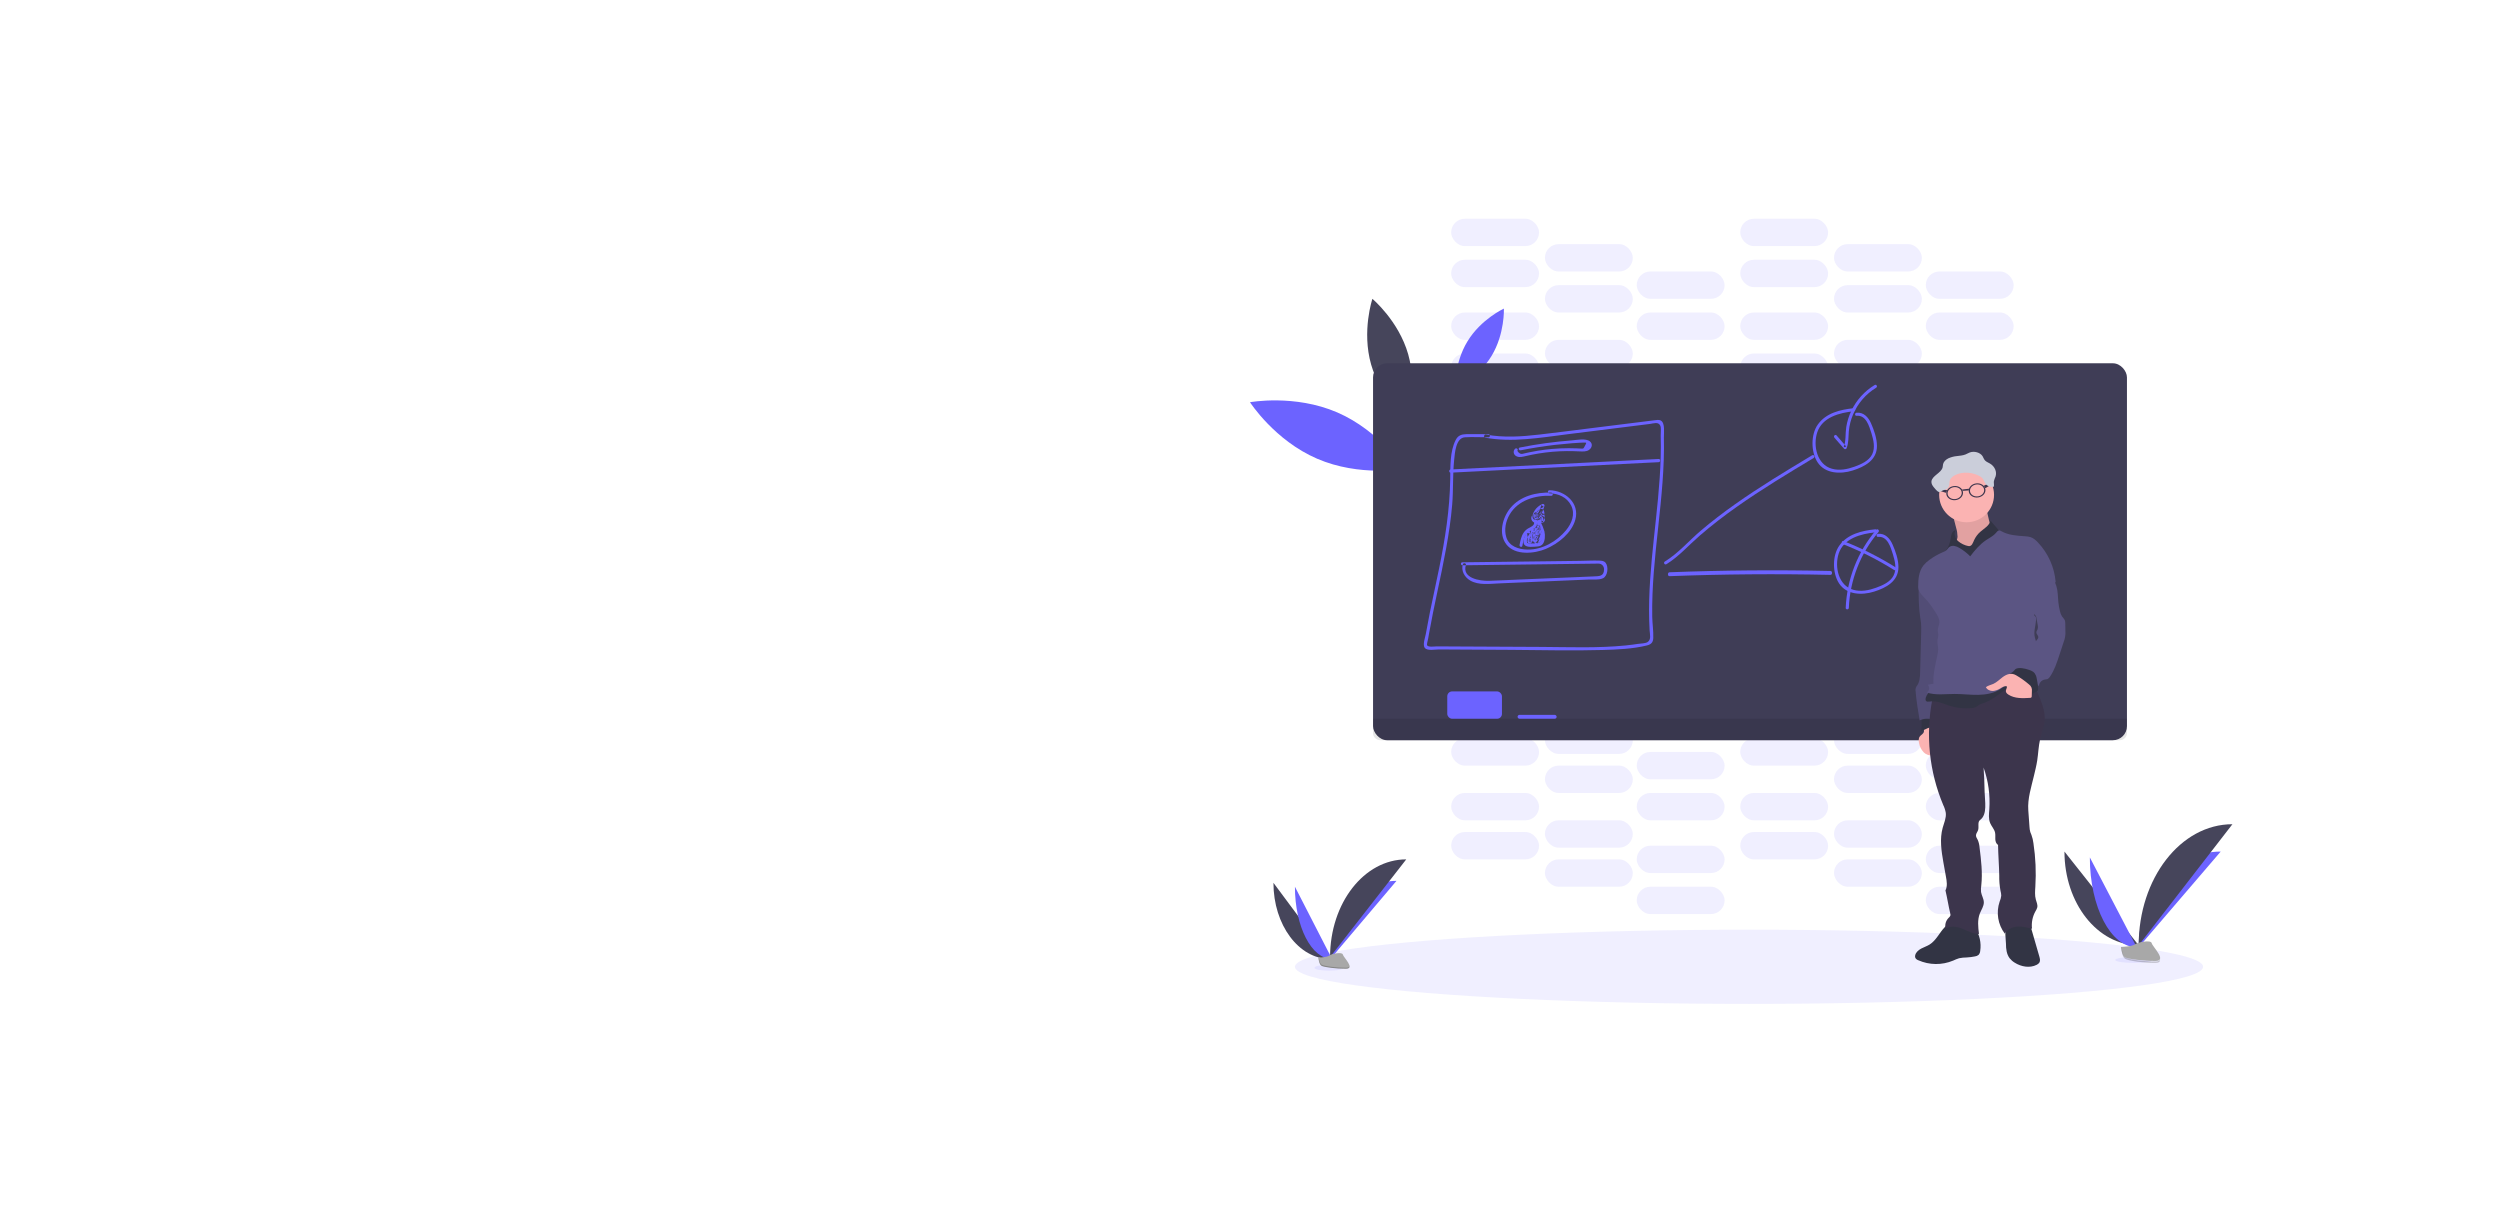<?xml version="1.0" encoding="UTF-8"?>
<svg width="1280px" height="625px" viewBox="0 0 1280 625" version="1.1" xmlns="http://www.w3.org/2000/svg" xmlns:xlink="http://www.w3.org/1999/xlink">
    <!-- Generator: Sketch 52.2 (67145) - http://www.bohemiancoding.com/sketch -->
    <title>overlay</title>
    <desc>Created with Sketch.</desc>
    <g id="Page-1" stroke="none" stroke-width="1" fill="none" fill-rule="evenodd">
        <g id="overlay">
            <rect id="Rectangle" fill="#FFFFFF" x="0" y="0" width="1280" height="625"></rect>
            <g id="undraw_teaching_f1cm" transform="translate(640, 112)">
                <rect id="Rectangle" fill="#6C63FF" opacity="0.1" x="103" y="69" width="45" height="14" rx="7"></rect>
                <rect id="Rectangle" fill="#6C63FF" opacity="0.1" x="151" y="82" width="45" height="14" rx="7"></rect>
                <rect id="Rectangle" fill="#6C63FF" opacity="0.1" x="198" y="96" width="45" height="14" rx="7"></rect>
                <rect id="Rectangle" fill="#6C63FF" opacity="0.1" x="103" y="48" width="45" height="14" rx="7"></rect>
                <rect id="Rectangle" fill="#6C63FF" opacity="0.1" x="151" y="62" width="45" height="14" rx="7"></rect>
                <rect id="Rectangle" fill="#6C63FF" opacity="0.1" x="198" y="76" width="45" height="14" rx="7"></rect>
                <rect id="Rectangle" fill="#6C63FF" opacity="0.1" x="251" y="69" width="45" height="14" rx="7"></rect>
                <rect id="Rectangle" fill="#6C63FF" opacity="0.1" x="299" y="82" width="45" height="14" rx="7"></rect>
                <rect id="Rectangle" fill="#6C63FF" opacity="0.1" x="346" y="96" width="45" height="14" rx="7"></rect>
                <rect id="Rectangle" fill="#6C63FF" opacity="0.1" x="251" y="48" width="45" height="14" rx="7"></rect>
                <rect id="Rectangle" fill="#6C63FF" opacity="0.1" x="299" y="62" width="45" height="14" rx="7"></rect>
                <rect id="Rectangle" fill="#6C63FF" opacity="0.1" x="346" y="76" width="45" height="14" rx="7"></rect>
                <rect id="Rectangle" fill="#6C63FF" opacity="0.1" x="103" y="21" width="45" height="14" rx="7"></rect>
                <rect id="Rectangle" fill="#6C63FF" opacity="0.1" x="151" y="34" width="45" height="14" rx="7"></rect>
                <rect id="Rectangle" fill="#6C63FF" opacity="0.1" x="198" y="48" width="45" height="14" rx="7"></rect>
                <rect id="Rectangle" fill="#6C63FF" opacity="0.1" x="103" y="0" width="45" height="14" rx="7"></rect>
                <rect id="Rectangle" fill="#6C63FF" opacity="0.1" x="151" y="13" width="45" height="14" rx="7"></rect>
                <rect id="Rectangle" fill="#6C63FF" opacity="0.1" x="198" y="27" width="45" height="14" rx="7"></rect>
                <rect id="Rectangle" fill="#6C63FF" opacity="0.1" x="251" y="21" width="45" height="14" rx="7"></rect>
                <rect id="Rectangle" fill="#6C63FF" opacity="0.1" x="299" y="34" width="45" height="14" rx="7"></rect>
                <rect id="Rectangle" fill="#6C63FF" opacity="0.1" x="346" y="48" width="45" height="14" rx="7"></rect>
                <rect id="Rectangle" fill="#6C63FF" opacity="0.1" x="251" y="0" width="45" height="14" rx="7"></rect>
                <rect id="Rectangle" fill="#6C63FF" opacity="0.1" x="299" y="13" width="45" height="14" rx="7"></rect>
                <rect id="Rectangle" fill="#6C63FF" opacity="0.1" x="346" y="27" width="45" height="14" rx="7"></rect>
                <rect id="Rectangle" fill="#6C63FF" opacity="0.1" x="103" y="314" width="45" height="14" rx="7"></rect>
                <rect id="Rectangle" fill="#6C63FF" opacity="0.1" x="151" y="328" width="45" height="14" rx="7"></rect>
                <rect id="Rectangle" fill="#6C63FF" opacity="0.1" x="198" y="342" width="45" height="14" rx="7"></rect>
                <rect id="Rectangle" fill="#6C63FF" opacity="0.1" x="103" y="294" width="45" height="14" rx="7"></rect>
                <rect id="Rectangle" fill="#6C63FF" opacity="0.1" x="151" y="308" width="45" height="14" rx="7"></rect>
                <rect id="Rectangle" fill="#6C63FF" opacity="0.1" x="198" y="321" width="45" height="14" rx="7"></rect>
                <rect id="Rectangle" fill="#6C63FF" opacity="0.1" x="251" y="314" width="45" height="14" rx="7"></rect>
                <rect id="Rectangle" fill="#6C63FF" opacity="0.1" x="299" y="328" width="45" height="14" rx="7"></rect>
                <rect id="Rectangle" fill="#6C63FF" opacity="0.1" x="346" y="342" width="45" height="14" rx="7"></rect>
                <rect id="Rectangle" fill="#6C63FF" opacity="0.1" x="251" y="294" width="45" height="14" rx="7"></rect>
                <rect id="Rectangle" fill="#6C63FF" opacity="0.1" x="299" y="308" width="45" height="14" rx="7"></rect>
                <rect id="Rectangle" fill="#6C63FF" opacity="0.1" x="346" y="321" width="45" height="14" rx="7"></rect>
                <rect id="Rectangle" fill="#6C63FF" opacity="0.1" x="103" y="266" width="45" height="14" rx="7"></rect>
                <rect id="Rectangle" fill="#6C63FF" opacity="0.1" x="151" y="280" width="45" height="14" rx="7"></rect>
                <rect id="Rectangle" fill="#6C63FF" opacity="0.1" x="198" y="294" width="45" height="14" rx="7"></rect>
                <rect id="Rectangle" fill="#6C63FF" opacity="0.1" x="103" y="245" width="45" height="14" rx="7"></rect>
                <rect id="Rectangle" fill="#6C63FF" opacity="0.1" x="151" y="260" width="45" height="14" rx="7"></rect>
                <rect id="Rectangle" fill="#6C63FF" opacity="0.1" x="198" y="273" width="45" height="14" rx="7"></rect>
                <rect id="Rectangle" fill="#6C63FF" opacity="0.1" x="251" y="266" width="45" height="14" rx="7"></rect>
                <rect id="Rectangle" fill="#6C63FF" opacity="0.1" x="299" y="280" width="45" height="14" rx="7"></rect>
                <rect id="Rectangle" fill="#6C63FF" opacity="0.1" x="346" y="294" width="45" height="14" rx="7"></rect>
                <rect id="Rectangle" fill="#6C63FF" opacity="0.1" x="251" y="245" width="45" height="14" rx="7"></rect>
                <rect id="Rectangle" fill="#6C63FF" opacity="0.1" x="299" y="260" width="45" height="14" rx="7"></rect>
                <rect id="Rectangle" fill="#6C63FF" opacity="0.1" x="346" y="273" width="45" height="14" rx="7"></rect>
                <ellipse id="Oval" fill="#6C63FF" opacity="0.1" cx="255.5" cy="383" rx="232.5" ry="19"></ellipse>
                <path d="M44.654,99.148 C66.466,108.569 79,128.064 79,128.064 C79,128.064 56.164,132.27 34.346,122.854 C12.528,113.438 0,93.938 0,93.938 C0,93.938 22.836,89.727 44.654,99.148 Z" id="Path" fill="#6C63FF"></path>
                <path d="M111.351,62.766 C118.247,51.408 129.99,46 129.99,46 C129.99,46 130.529,58.947 123.655,70.272 C116.781,81.597 105.011,87 105.011,87 C105.011,87 104.45,74.058 111.351,62.766 Z" id="Path" fill="#6C63FF"></path>
                <path d="M62.012,74.615 C66.889,91.732 80.331,103 80.331,103 C80.331,103 85.868,86.507 80.992,69.385 C76.115,52.263 62.668,41 62.668,41 C62.668,41 57.13,57.493 62.012,74.615 Z" id="Path" fill="#46455B"></path>
                <rect id="Rectangle" fill="#3F3D56" x="63" y="74" width="386" height="193" rx="7.21"></rect>
                <path d="M63,256 L449,256 L449,263.395 C449,265.386 447.291,267 445.182,267 L66.818,267 C64.709,267 63,265.386 63,263.395 L63,256 Z" id="Path" fill="#000000" opacity="0.1"></path>
                <rect id="Rectangle" fill="#6C63FF" x="101" y="242" width="28" height="14" rx="2.5"></rect>
                <rect id="Rectangle" fill="#6C63FF" x="137" y="254" width="20" height="2" rx="1"></rect>
                <path d="M120.394,112.086 C134.369,114.663 148.626,112.086 162.543,110.339 L204.841,105.047 C206.552,104.83 209.041,103.809 210.047,105.899 C210.614,107.069 210.233,109.604 210.275,110.948 C210.386,114.653 210.376,118.358 210.275,122.062 C210.084,129.144 209.565,136.209 208.903,143.259 C207.616,157.056 205.795,170.779 204.884,184.63 C204.418,191.679 204.185,198.75 204.391,205.8 C204.439,207.483 204.508,209.166 204.608,210.843 C204.72,212.722 205.562,215.511 203.512,216.766 C202.342,217.485 200.038,217.448 198.698,217.66 C196.58,217.993 194.461,218.258 192.301,218.475 C178.06,219.899 163.634,219.306 149.341,219.221 L106.18,218.999 L95.651,218.941 C94.698,218.941 91.261,219.512 90.673,218.38 C90.424,217.898 91.086,215.644 91.203,215.04 C91.365,214.045 91.542,213.052 91.732,212.061 C92.961,205.101 94.412,198.184 95.874,191.272 C99.014,176.453 102.229,161.56 103.521,146.423 C104.162,138.829 103.738,131.165 104.522,123.586 C104.887,120.067 105.322,112.213 110.008,111.901 C113.98,111.636 118.069,111.901 122.051,111.901 C122.49,111.901 122.846,111.545 122.846,111.107 C122.846,110.668 122.49,110.313 122.051,110.313 C118.291,110.313 114.526,110.212 110.766,110.287 C108.266,110.334 106.529,110.927 105.338,113.224 C102.292,119.12 102.605,126.984 102.51,133.42 C102.282,148.826 99.915,163.904 96.832,178.972 C95.281,186.556 93.607,194.114 92.066,201.703 C91.341,205.329 90.647,208.965 90.011,212.611 C89.715,214.347 88.216,218.173 89.535,219.766 C90.853,221.359 94.91,220.502 96.726,220.513 L109.362,220.587 L133.575,220.724 C149.219,220.814 164.916,221.254 180.555,220.793 C188.022,220.571 195.913,220.264 203.184,218.48 C205.35,217.951 206.393,216.956 206.478,214.649 C206.605,211.071 206.022,207.382 205.948,203.789 C205.419,173.039 212.647,142.719 211.906,111.959 C211.858,109.868 212.647,104.597 210.36,103.332 C209.332,102.761 207.998,103.073 206.917,103.2 C204.852,103.438 202.792,103.729 200.726,103.973 L173.903,107.317 C165.329,108.376 156.76,109.519 148.17,110.493 C139.077,111.551 129.894,112.181 120.833,110.493 C119.832,110.308 119.403,111.837 120.41,112.022 L120.394,112.086 Z" id="Path" fill="#6C63FF"></path>
                <path d="M102.769,129.999 L209.227,124.641 C210.255,124.587 210.26,122.947 209.227,123.001 L102.769,128.359 C101.746,128.408 101.741,130.048 102.769,129.999 Z" id="Path" fill="#6C63FF"></path>
                <path d="M135.73,117.751 C135.123,118.342 134.873,119.171 135.062,119.965 C135.252,120.758 135.856,121.415 136.677,121.718 C138.117,122.323 139.809,121.816 141.238,121.487 C143.379,120.995 145.52,120.558 147.72,120.199 C152.509,119.421 157.359,119.006 162.221,118.961 C164.437,118.936 166.637,119.029 168.853,119.118 C170.459,119.177 172.188,119.295 173.548,118.381 C175.1,117.339 175.603,115.304 174.083,114.035 C171.942,112.241 167.328,113.283 164.855,113.47 C155.881,114.155 146.966,115.376 138.165,117.127 C137.159,117.324 137.582,118.749 138.594,118.548 C144.4,117.397 150.25,116.473 156.146,115.775 C159.043,115.448 161.946,115.171 164.855,114.945 C166.225,114.842 167.595,114.748 168.966,114.674 C169.501,114.645 170.068,114.591 170.614,114.606 C172.311,114.64 172.509,114.36 171.492,116.242 C170.588,117.909 170.877,117.717 169.308,117.663 C168.645,117.663 167.981,117.594 167.317,117.565 C165.957,117.512 164.598,117.484 163.238,117.481 C160.344,117.481 157.457,117.609 154.577,117.864 C152.136,118.081 149.701,118.385 147.287,118.779 C145.777,119.024 144.278,119.31 142.785,119.624 C142.127,119.767 141.463,119.914 140.804,120.066 C140.489,120.145 140.167,120.214 139.852,120.288 C138.681,120.661 137.684,120.17 136.859,118.813 C137.577,118.13 136.447,117.083 135.724,117.771 L135.73,117.751 Z" id="Path" fill="#6C63FF"></path>
                <path d="M154.216,140.224 C146.563,139.927 138.295,141.998 133.254,148.169 C129.309,152.994 127.061,161.273 131.239,166.707 C135.73,172.534 145.579,171.506 151.519,169.022 C157.803,166.373 164.679,160.913 166.567,154.08 C168.921,145.547 161.278,139.095 153.317,139 C152.296,139 152.296,140.589 153.317,140.589 C157.855,140.642 162.309,142.591 164.425,146.823 C166.641,151.283 164.732,155.965 161.78,159.535 C157.051,165.219 149.657,169.504 142.125,169.382 C137.602,169.313 132.604,167.761 131.202,162.984 C130.049,159.112 130.927,154.88 132.937,151.447 C137.285,144.032 146.134,141.521 154.248,141.839 C155.269,141.876 155.269,140.287 154.248,140.25 L154.216,140.224 Z" id="Path" fill="#6C63FF"></path>
                <path d="M146.81,151.324 C146.139,151.077 145.388,151.189 144.82,151.62 C144.252,152.051 143.945,152.742 144.008,153.45 C144.168,155.522 146.467,156.107 148.194,155.985 C149.686,155.857 151.429,155.31 150.905,153.455 C150.71,152.791 150.234,152.244 149.6,151.956 C149.122,151.768 148.603,151.704 148.093,151.77 C147.895,151.77 146.082,152.429 146.852,151.638 L145.591,151.473 C145.874,151.751 146.016,152.142 145.976,152.536 C145.98,152.818 146.135,153.077 146.381,153.218 C146.628,153.358 146.931,153.36 147.178,153.221 C147.553,153.066 147.983,153.134 148.29,153.397 C148.597,153.661 148.728,154.074 148.627,154.465 C148.538,154.845 148.737,155.233 149.099,155.385 C149.46,155.538 149.88,155.409 150.092,155.081 C150.627,154.125 151.274,152.222 150.472,151.223 C149.937,150.548 148.905,150.75 148.264,151.143 C147.868,151.422 147.499,151.737 147.162,152.084 C146.516,152.653 146.093,152.918 146.334,151.829 C146.735,149.847 148.638,148.268 150.376,147.476 L149.199,146.578 C148.583,148.882 147.48,151.028 145.965,152.876 L147.334,153.439 C147.254,151.944 148.127,150.56 149.515,149.98 L148.729,149.98 L149.146,150.66 C148.991,151.664 150.536,152.095 150.691,151.08 C150.894,149.767 150.06,148.061 148.515,148.704 C146.671,149.469 145.714,151.568 145.751,153.439 C145.751,154.077 146.66,154.571 147.125,154.008 C148.825,151.954 150.066,149.565 150.766,146.998 C150.842,146.687 150.726,146.361 150.47,146.166 C150.214,145.972 149.867,145.946 149.584,146.1 C147.983,146.82 146.629,147.991 145.692,149.469 C145.04,150.532 144.222,152.19 144.885,153.413 C145.104,153.808 145.474,154.099 145.911,154.222 C146.347,154.344 146.815,154.288 147.211,154.066 C147.705,153.775 148.156,153.417 148.552,153.003 C148.75,152.828 148.969,152.525 149.231,152.472 C149.467,152.312 149.456,152.403 149.194,152.754 C149.191,153.304 149.029,153.843 148.729,154.305 L150.194,154.916 C150.463,153.903 150.108,152.826 149.287,152.168 C148.466,151.51 147.332,151.394 146.393,151.871 L147.601,152.562 C147.626,151.886 147.412,151.222 146.997,150.686 C146.869,150.477 146.652,150.337 146.408,150.305 C146.164,150.272 145.918,150.352 145.74,150.522 C144.928,151.367 144.773,152.828 145.794,153.609 C146.558,154.188 146.933,153.609 147.772,153.476 C150.622,153.11 148.959,154.385 147.954,154.428 C147.504,154.475 147.05,154.443 146.612,154.332 C145.496,153.956 145.427,153.473 146.403,152.881 C147.36,153.269 147.772,151.728 146.831,151.345 L146.81,151.324 Z" id="Path" fill="#6C63FF"></path>
                <path d="M145.411,154.996 C146.023,157.155 143.498,157.867 142.301,158.611 C141.46,159.123 140.727,159.82 140.149,160.657 C138.897,162.48 138.43,164.801 138.017,166.986 C137.828,168.006 139.264,168.437 139.458,167.418 C139.686,165.812 140.108,164.246 140.715,162.761 C141.61,160.829 142.892,160.182 144.562,159.189 C146.231,158.196 147.439,156.658 146.848,154.564 C146.569,153.572 145.128,153.998 145.411,154.996 Z" id="Path" fill="#6C63FF"></path>
                <path d="M148.313,154 C147.542,154.108 146.979,154.793 147.013,155.58 C147.013,156.207 147.424,156.607 147.705,157.108 C148.371,158.132 148.879,159.252 149.212,160.431 C149.461,161.564 149.706,163.592 149.124,164.645 C148.048,166.6 146.104,166.226 144.446,166.226 C142.886,166.226 141.68,166.752 141.732,164.551 C141.764,163.313 142.616,162.059 143.292,161.085 L141.867,160.895 C142.168,162.503 142.326,164.136 142.34,165.773 C142.34,166.505 143.448,166.91 143.791,166.168 C144.626,164.386 145.29,162.527 145.771,160.616 L144.238,160.405 L144.508,164.408 C144.517,164.759 144.752,165.062 145.086,165.155 C145.42,165.247 145.775,165.106 145.958,164.809 C146.14,164.605 146.274,164.362 146.348,164.098 C146.4,163.85 145.922,162.18 145.729,162.775 L147.258,162.986 L147.367,159.183 L145.807,159.394 C146.137,160.466 146.236,161.598 146.098,162.712 C146,163.592 147.46,163.792 147.658,162.923 L148.635,157.814 L147.211,157.998 C147.549,158.705 147.643,159.506 147.476,160.273 C147.362,161.285 148.921,161.274 149.035,160.273 C149.168,159.225 149.002,158.159 148.557,157.203 C148.396,156.933 148.092,156.786 147.784,156.827 C147.476,156.868 147.22,157.09 147.133,157.392 L146.15,162.502 L147.684,162.712 C147.84,161.457 147.721,160.182 147.336,158.978 C147.228,158.603 146.866,158.364 146.484,158.415 C146.103,158.466 145.815,158.793 145.807,159.183 L145.698,162.986 C145.698,163.908 146.961,164.04 147.232,163.197 L147.315,162.939 C147.388,162.665 147.313,162.373 147.117,162.17 C145.501,160.389 145.173,163.223 144.612,164.008 L146.067,164.408 L145.797,160.405 C145.74,159.552 144.492,159.288 144.264,160.194 C143.824,161.976 143.215,163.71 142.444,165.372 L143.9,165.773 C143.883,163.994 143.709,162.221 143.38,160.474 C143.245,159.747 142.304,159.778 141.956,160.284 C140.916,161.801 139.118,165.114 140.506,166.931 C141.717,168.512 145.527,167.901 147.154,167.801 C149.721,167.653 150.652,166.004 150.932,163.55 C151.066,162.374 151.001,161.184 150.74,160.031 C150.6,159.41 149.181,155.47 148.755,155.549 C149.742,155.364 149.321,153.837 148.339,154.021 L148.313,154 Z" id="Path" fill="#6C63FF"></path>
                <path d="M145.325,157.173 L141.306,162.859 L142.577,163.653 L145.522,159.087 L144.177,158.477 L142.709,164.479 C142.628,164.855 142.81,165.24 143.142,165.39 C143.474,165.541 143.859,165.414 144.054,165.089 C144.722,163.903 145.472,162.773 146.297,161.707 L145.07,160.939 C144.741,162.298 144.105,163.549 143.22,164.584 L144.452,165.352 C144.527,164.625 144.708,163.916 144.987,163.248 C145.365,162.338 144.167,161.533 143.716,162.449 C143.3,163.282 142.826,164.081 142.297,164.837 L143.642,165.026 L143.941,163.527 L142.597,163.338 L142.812,164.653 C142.885,164.922 143.084,165.13 143.336,165.202 C143.589,165.273 143.858,165.196 144.044,165 C145.289,163.619 146.287,162.006 146.989,160.239 L145.723,160.239 C146.056,160.897 146.289,161.607 146.415,162.343 C146.591,163.29 147.764,162.938 147.858,162.133 C148.068,160.371 148.177,158.597 148.182,156.82 L146.709,156.82 L146.709,160.129 C146.709,160.986 148.02,161.239 148.157,160.339 C148.254,159.541 148.5,158.772 148.878,158.077 L147.588,158.077 C147.899,158.615 148.068,159.233 148.079,159.866 C148.079,160.302 148.408,160.655 148.815,160.655 C149.221,160.655 149.551,160.302 149.551,159.866 L149.737,158.814 L148.319,158.814 C148.461,159.745 149.001,164.989 147.082,164.374 C146.758,164.29 146.665,164.311 146.803,164.432 L147.239,163.432 L148.265,161.102 L146.891,160.702 C146.979,161.786 147.072,163.332 146.464,164.258 C145.973,165.01 144.461,165.31 143.691,164.868 C143.182,164.48 142.748,163.99 142.41,163.427 L141.404,164.479 C142.219,165.116 143.539,166.678 144.589,166.767 C145.389,166.836 146.061,166.125 146.587,165.557 C148.214,163.754 149.082,161.315 148.986,158.809 C148.986,158.373 148.657,158.02 148.25,158.02 C147.844,158.02 147.514,158.373 147.514,158.809 L147.514,160.608 C147.514,161.043 147.844,161.397 148.25,161.397 C148.657,161.397 148.986,161.043 148.986,160.608 L148.986,156.194 C148.986,155.759 148.657,155.405 148.25,155.405 C147.844,155.405 147.514,155.759 147.514,156.194 C147.511,157.252 147.426,158.308 147.259,159.35 L148.707,159.561 C148.591,158.304 148.537,157.042 148.545,155.779 C148.54,155.388 148.269,155.06 147.908,155.007 C147.547,154.955 147.204,155.193 147.102,155.568 C146.881,156.573 146.611,157.562 146.351,158.546 L147.696,158.356 L147.593,157.935 C147.524,156.931 146.052,156.925 146.12,157.935 C146.136,158.361 146.24,158.778 146.425,159.156 C146.709,159.798 147.598,159.571 147.769,158.966 C148.049,157.978 148.299,156.989 148.52,155.989 L147.072,155.779 C147.065,157.042 147.119,158.304 147.234,159.561 C147.308,160.371 148.525,160.718 148.677,159.771 C148.873,158.583 148.977,157.38 148.986,156.173 L147.514,156.173 L147.514,160.587 L148.986,160.587 L148.986,158.788 L147.514,158.788 C147.601,160.772 146.958,162.713 145.723,164.195 C145.532,164.428 145.325,164.646 145.104,164.847 C144.756,165.205 144.437,165.152 144.157,164.684 C143.46,164.374 142.739,163.574 142.13,163.106 C141.522,162.638 140.687,163.564 141.119,164.184 C142.248,165.794 143.931,167.588 146.027,166.815 C148.231,165.978 148.53,162.78 148.363,160.676 C148.309,159.976 147.333,159.503 146.994,160.281 C146.503,161.391 146.012,162.496 145.522,163.611 C145.35,164 145.031,164.537 145.08,165 C145.242,166.183 146.582,165.989 147.406,165.92 C150.601,165.663 150.096,160.807 149.728,158.367 C149.605,157.557 148.506,157.683 148.309,158.367 C148.153,158.847 148.072,159.352 148.069,159.861 L149.541,159.861 C149.488,158.956 149.252,158.075 148.849,157.278 C148.715,157.039 148.474,156.892 148.213,156.892 C147.953,156.892 147.712,157.039 147.578,157.278 C147.139,158.09 146.843,158.981 146.704,159.908 L148.177,160.118 L148.177,156.81 C148.177,156.374 147.847,156.021 147.441,156.021 C147.034,156.021 146.704,156.374 146.704,156.81 C146.699,158.586 146.591,160.361 146.38,162.123 L147.828,161.912 C147.662,161.052 147.379,160.223 146.989,159.45 C146.855,159.211 146.614,159.065 146.353,159.065 C146.093,159.065 145.852,159.211 145.718,159.45 C145.078,161.098 144.158,162.603 143.004,163.89 L144.236,164.237 L144.02,162.922 C143.907,162.222 142.984,162.201 142.675,162.733 C142.182,163.532 142.02,164.515 142.228,165.447 C142.351,166.194 143.235,166.115 143.573,165.636 C144.102,164.882 144.576,164.085 144.992,163.253 L143.72,162.454 C143.381,163.24 143.15,164.074 143.033,164.931 C142.945,165.626 143.716,166.352 144.265,165.699 C145.32,164.462 146.084,162.972 146.493,161.355 C146.675,160.639 145.752,159.961 145.261,160.587 C144.359,161.746 143.538,162.977 142.808,164.269 L144.152,164.879 L145.649,158.898 C145.731,158.522 145.548,158.137 145.216,157.987 C144.884,157.836 144.5,157.963 144.304,158.288 L141.36,162.859 C140.81,163.706 142.071,164.437 142.631,163.653 L146.636,157.972 C147.205,157.162 145.929,156.394 145.365,157.173 L145.325,157.173 Z" id="Path" fill="#6C63FF"></path>
                <path d="M213.194,176.879 C219.527,172.993 224.561,167.195 230.154,162.345 C236.222,157.087 242.591,152.19 249.151,147.552 C261.889,138.551 275.265,130.498 288.632,122.466 C288.992,122.237 289.107,121.764 288.892,121.394 C288.678,121.025 288.21,120.892 287.835,121.094 C274.469,129.126 261.087,137.163 248.348,146.18 C242.338,150.416 236.47,154.906 230.845,159.671 C224.724,164.86 219.273,171.319 212.377,175.507 C211.506,176.037 212.303,177.414 213.173,176.879 L213.194,176.879 Z" id="Path" fill="#6C63FF"></path>
                <path d="M309.13,97.005 C302.29,97.695 294.924,99.426 290.715,105.373 C287.079,110.489 287.158,119.412 290.573,124.664 C294.451,130.632 302.374,130.846 308.53,128.916 C314.686,126.986 321.057,123.602 321,116.29 C320.968,112.367 319.542,108.282 317.969,104.725 C316.612,101.655 314.207,98.971 310.566,99.311 C309.561,99.405 309.551,100.975 310.566,100.88 C315.444,100.431 317.011,106.189 318.169,109.825 C319.221,113.219 320.195,117.236 318.543,120.61 C316.89,123.984 312.908,125.705 309.503,126.939 C305.82,128.268 301.774,129.078 297.928,127.985 C290.31,125.867 288.205,116.269 290.399,109.459 C292.925,101.613 301.869,99.306 309.156,98.574 C310.156,98.474 310.166,96.905 309.156,97.005 L309.13,97.005 Z" id="Path" fill="#6C63FF"></path>
                <path d="M320.13,159.005 C313.29,159.695 305.924,161.426 301.715,167.373 C298.079,172.489 298.158,181.412 301.573,186.664 C305.451,192.632 313.374,192.846 319.53,190.916 C325.686,188.986 332.057,185.602 332,178.29 C331.968,174.367 330.542,170.282 328.969,166.725 C327.612,163.655 325.207,160.971 321.566,161.311 C320.561,161.405 320.551,162.975 321.566,162.88 C326.444,162.431 328.011,168.189 329.169,171.825 C330.221,175.219 331.195,179.236 329.543,182.61 C327.89,185.984 323.908,187.705 320.503,188.939 C316.82,190.268 312.774,191.078 308.928,189.985 C301.31,187.867 299.205,178.269 301.399,171.459 C303.925,163.613 312.869,161.306 320.156,160.574 C321.156,160.474 321.166,158.905 320.156,159.005 L320.13,159.005 Z" id="Path" fill="#6C63FF"></path>
                <path d="M299.191,112.062 L304.179,117.776 C304.38,117.971 304.668,118.045 304.937,117.973 C305.207,117.9 305.419,117.691 305.496,117.421 C306.549,114.638 306.349,111.755 306.597,108.829 C306.87,105.805 307.626,102.845 308.836,100.062 C311.266,94.418 315.386,89.675 320.624,86.491 C321.493,85.962 320.698,84.587 319.829,85.121 C314.664,88.245 310.521,92.817 307.908,98.274 C306.63,100.93 305.743,103.758 305.275,106.671 C304.748,110.104 305.227,113.702 303.963,116.998 L305.285,116.644 L300.323,110.94 C299.649,110.173 298.538,111.3 299.207,112.062 L299.191,112.062 Z" id="Path" fill="#6C63FF"></path>
                <path d="M214.773,182.999 C242.251,181.952 269.737,181.73 297.229,182.334 C298.257,182.334 298.257,180.337 297.229,180.337 C269.744,179.725 242.258,179.947 214.773,181.003 C213.745,181.043 213.74,183.039 214.773,182.999 Z" id="Path" fill="#6C63FF"></path>
                <path d="M303.497,166.569 C312.667,170.188 321.487,174.644 329.847,179.881 C330.7,180.404 331.485,179.06 330.632,178.527 C322.162,173.225 313.225,168.716 303.934,165.058 C303.003,164.687 302.598,166.203 303.523,166.569 L303.497,166.569 Z" id="Path" fill="#6C63FF"></path>
                <path d="M320.667,159.266 C311.142,170.441 305.625,184.514 305.001,199.224 C304.958,200.259 306.556,200.259 306.599,199.224 C307.204,184.936 312.556,171.266 321.796,160.402 C322.462,159.619 321.338,158.477 320.667,159.266 Z" id="Path" fill="#6C63FF"></path>
                <path d="M108.787,177.43 L167.956,176.693 L174.758,176.607 C175.981,176.607 177.204,176.567 178.427,176.562 C180.147,176.562 181.306,177.924 181.275,179.59 C181.195,183.123 178.866,182.996 175.817,183.123 L168.464,183.441 L138.522,184.697 C133.16,184.924 127.792,185.202 122.429,185.378 C117.591,185.52 108.39,184.016 110.54,177.304 C110.836,176.37 109.306,175.971 109.004,176.9 C107.946,180.2 109.82,183.552 112.837,185.283 C117.12,187.735 122.763,186.903 127.49,186.701 L164.25,185.111 L173.175,184.732 C175.462,184.632 178.644,185.076 180.745,184.061 C183.212,182.875 183.646,178.167 182.09,176.183 C181.29,175.174 180.168,175.083 178.914,175.038 C175.621,174.916 172.27,175.123 168.972,175.164 L150.645,175.396 L108.766,175.901 C107.745,175.901 107.745,177.415 108.766,177.415 L108.787,177.43 Z" id="Path" fill="#6C63FF"></path>
                <g id="b30eccf6-7cfe-48df-9caa-415a128bd568" transform="translate(340, 119)">
                    <path d="M7.954,252.602 C6.617,253.44 5.089,253.912 3.709,254.649 C2.329,255.386 0.987,256.493 0.594,258.02 C0.448,258.494 0.472,259.004 0.663,259.462 C1.007,260.015 1.532,260.431 2.149,260.639 C7.813,263.152 14.263,263.225 19.983,260.84 C20.979,260.362 22.007,259.955 23.06,259.621 C24.358,259.357 25.679,259.222 27.003,259.218 C28.395,259.137 29.779,258.96 31.147,258.688 C31.834,258.612 32.486,258.341 33.025,257.909 C33.517,257.342 33.813,256.632 33.869,255.884 C34.497,251.754 33.55,247.539 31.216,244.073 C30.922,243.587 30.528,243.17 30.059,242.848 C29.488,242.553 28.86,242.385 28.218,242.355 C25.565,242.032 22.784,241.438 20.105,241.374 C18.184,241.332 17.218,242.244 15.86,243.564 C13.053,246.368 11.413,250.445 7.954,252.602 Z" id="Path" fill="#323444"></path>
                    <path d="M47.055,252.21 C47.055,254.808 47.368,257.559 48.944,259.632 C49.664,260.528 50.537,261.291 51.522,261.885 C54.855,264.005 59.269,264.785 62.782,262.987 C63.349,262.733 63.835,262.325 64.183,261.811 C64.713,260.888 64.432,259.738 64.135,258.72 L59.052,241.12 C55.767,241.624 50.939,241.979 48.02,243.643 C45.903,244.847 47.055,249.888 47.055,252.21 Z" id="Path" fill="#323444"></path>
                    <path d="M4.972,143.838 C4.664,144.808 3.55,145.258 2.94,146.075 C2.223,147.034 2.298,148.365 2.558,149.531 C2.879,151.251 3.687,152.842 4.887,154.117 C6.122,155.397 7.902,156.002 9.662,155.739 C11.371,155.415 12.846,153.905 12.904,152.171 C12.874,151.383 12.705,150.606 12.406,149.876 L8.787,139.422 C8.757,139.272 8.664,139.143 8.532,139.067 C8.396,139.036 8.253,139.061 8.134,139.135 C7.28,139.538 5.566,139.962 5.067,140.848 C4.569,141.733 5.333,142.878 4.972,143.838 Z" id="Path" fill="#FBB3B2"></path>
                    <path d="M3.279,143.313 C4.6,143.106 5.757,142.332 6.993,141.823 C8.23,141.314 9.779,141.118 10.819,141.966 C11.116,142.21 11.403,142.544 11.79,142.539 C11.263,139.947 10.467,137.417 9.413,134.99 C9.376,134.874 9.304,134.772 9.206,134.698 C9.062,134.64 8.9,134.64 8.755,134.698 L5.184,135.631 C3.863,135.976 3.709,135.87 3.81,137.169 C3.836,137.747 4.133,143.313 3.279,143.313 Z" id="Path" fill="#323444"></path>
                    <path d="M2.887,67.824 C2.356,68.64 2.356,69.658 2.356,70.617 C2.356,75.309 2.404,80.027 3.099,84.671 C3.263,85.784 3.47,86.897 3.576,88.021 C3.697,89.586 3.721,91.156 3.651,92.723 L3.12,113.133 C3.056,115.63 2.929,118.312 1.385,120.274 C0.917,120.931 0.697,121.733 0.764,122.537 C1.167,127.658 2.016,132.737 2.86,137.8 C5.615,136.558 8.799,136.71 11.424,138.208 C14.101,129.798 15.582,121.054 15.823,112.232 C15.945,107.89 15.759,103.522 16.428,99.233 C17.547,92.013 17.091,84.607 16.269,77.345 C16.009,75.044 15.457,72.674 13.982,70.893 C12.585,69.335 10.726,68.264 8.676,67.84 C6.712,67.325 4.956,67.855 2.887,67.824 Z" id="Path" fill="#5B5583"></path>
                    <path d="M2.887,67.824 C2.356,68.64 2.356,69.658 2.356,70.617 C2.356,75.309 2.404,80.027 3.099,84.671 C3.263,85.784 3.47,86.897 3.576,88.021 C3.697,89.586 3.721,91.156 3.651,92.723 L3.12,113.133 C3.056,115.63 2.929,118.312 1.385,120.274 C0.917,120.931 0.697,121.733 0.764,122.537 C1.167,127.658 2.016,132.737 2.86,137.8 C5.615,136.558 8.799,136.71 11.424,138.208 C14.101,129.798 15.582,121.054 15.823,112.232 C15.945,107.89 15.759,103.522 16.428,99.233 C17.547,92.013 17.091,84.607 16.269,77.345 C16.009,75.044 15.457,72.674 13.982,70.893 C12.585,69.335 10.726,68.264 8.676,67.84 C6.712,67.325 4.956,67.855 2.887,67.824 Z" id="Path" fill="#000000" opacity="0.1"></path>
                    <path d="M9.371,127.012 C5.812,145.231 7.755,164.097 14.953,181.211 C15.575,182.478 16.011,183.828 16.247,185.219 C16.539,187.816 15.34,190.313 14.656,192.826 C13.064,198.541 13.982,204.627 15,210.474 C15.425,212.912 15.862,215.349 16.311,217.784 C16.751,220.159 17.176,222.741 16.072,224.893 C17.022,228.848 17.584,232.765 18.534,236.72 C18.635,237.033 18.666,237.364 18.624,237.69 C18.433,238.208 18.096,238.659 17.653,238.989 C16.213,240.448 15.65,242.558 16.173,244.539 C18.598,242.8 21.978,243.41 24.748,244.539 C27.518,245.668 30.245,247.19 33.238,247.19 C32.802,243.68 32.383,239.996 33.678,236.704 C34.431,234.796 35.758,232.993 35.721,230.952 C35.684,229.123 34.564,227.491 34.293,225.683 C34.193,224.558 34.236,223.425 34.421,222.311 C35.132,215.823 34.325,209.27 33.519,202.792 C33.428,201.515 33.126,200.261 32.627,199.081 C32.251,198.318 31.688,197.587 31.699,196.733 C31.699,195.742 32.5,194.936 32.797,193.992 C33.328,192.253 32.351,189.889 33.821,188.813 C37.695,185.972 36.209,179.186 36.124,174.388 C36.057,170.25 35.88,166.115 35.593,161.984 C38.032,168.835 39.029,176.115 38.522,183.369 C38.353,185.744 38.04,188.24 38.968,190.435 C39.679,192.121 41.091,193.51 41.473,195.296 C41.711,196.399 41.542,197.539 41.595,198.663 C41.648,199.787 42.03,201.011 43.001,201.578 C43.075,206.689 43.531,212.154 43.611,217.265 C43.559,219.877 43.773,222.488 44.248,225.057 C44.486,225.875 44.618,226.719 44.64,227.57 C44.521,228.637 44.238,229.679 43.802,230.661 C41.924,236.215 42.918,242.338 46.455,247.015 C47.707,244.794 50.318,243.617 52.865,243.431 C55.412,243.246 57.927,243.887 60.394,244.534 C60.017,241.437 60.634,238.3 62.156,235.575 C62.564,234.961 62.877,234.289 63.084,233.582 C63.371,232.235 62.702,230.894 62.342,229.563 C61.753,227.443 61.96,225.158 62.098,222.942 C62.561,215.521 62.232,208.071 61.116,200.72 C60.944,199.271 60.604,197.848 60.102,196.479 C59.911,195.991 59.678,195.524 59.519,195.031 C59.268,194.147 59.126,193.236 59.094,192.317 L58.484,183.835 C58.054,177.893 60.007,172.024 61.371,166.225 C61.981,163.627 62.644,161.035 63.053,158.395 C63.61,154.8 63.7,151.127 64.517,147.58 C65.249,144.4 66.571,141.298 66.847,138.038 C67.271,132.986 65.17,128.104 63.132,123.47 C62.283,121.562 59.073,121.753 57.009,121.413 C42.369,119.012 26.95,118.996 13.143,124.409 C11.715,125 10.43,125.887 9.371,127.012 Z" id="Path" fill="#3C354C"></path>
                    <path d="M19.924,32.92 L21.548,39.229 C21.99,40.676 22.234,42.175 22.275,43.687 C22.292,44.239 22.17,44.786 21.92,45.278 C21.652,45.682 21.31,46.031 20.911,46.306 C19.802,47.149 19.033,49.116 17.765,49.699 C18.418,50.833 19.32,50.096 20.498,50.664 C22.572,51.671 24.472,53.118 26.722,53.616 C28.844,54.083 31.073,53.643 33.179,53.086 C36.167,52.275 39.138,51.157 41.542,49.2 C43.945,47.244 45.314,45.516 45.304,42.426 C42.651,42.738 40.289,40.061 39.117,37.654 C38.71,36.74 38.411,35.781 38.225,34.797 L36.803,28.547 C35.254,28.886 33.991,29.994 32.511,30.572 C31.03,31.15 29.279,31.203 27.634,31.277 C24.714,31.41 21.811,31.786 18.953,32.401 C18.561,32.48 18.067,32.73 18.163,33.111" id="Path" fill="#FBB3B2"></path>
                    <path d="M19.924,32.92 L21.548,39.229 C21.99,40.676 22.234,42.175 22.275,43.687 C22.292,44.239 22.17,44.786 21.92,45.278 C21.652,45.682 21.31,46.031 20.911,46.306 C19.802,47.149 19.033,49.116 17.765,49.699 C18.418,50.833 19.32,50.096 20.498,50.664 C22.572,51.671 24.472,53.118 26.722,53.616 C28.844,54.083 31.073,53.643 33.179,53.086 C36.167,52.275 39.138,51.157 41.542,49.2 C43.945,47.244 45.314,45.516 45.304,42.426 C42.651,42.738 40.289,40.061 39.117,37.654 C38.71,36.74 38.411,35.781 38.225,34.797 L36.803,28.547 C35.254,28.886 33.991,29.994 32.511,30.572 C31.03,31.15 29.279,31.203 27.634,31.277 C24.714,31.41 21.811,31.786 18.953,32.401 C18.561,32.48 18.067,32.73 18.163,33.111" id="Path" fill="#000000" opacity="0.1"></path>
                    <ellipse id="Oval" fill="#FBB3B2" cx="26.897" cy="22.36" rx="14.051" ry="14.038"></ellipse>
                    <path d="M30.765,45.5 C31.516,43.879 32.601,42.434 33.949,41.259 C35.928,39.526 38.634,38.121 39.101,35.534 L43.388,40.522 C43.621,40.754 43.802,41.032 43.919,41.339 C44.028,41.921 43.881,42.522 43.516,42.987 C42.454,44.679 40.783,45.887 39.202,47.112 C35.577,49.98 32.108,53.038 28.807,56.272 C28.661,56.441 28.467,56.56 28.25,56.612 C28.045,56.617 27.843,56.56 27.671,56.447 C24.824,54.953 22.303,52.906 20.259,50.425 C20.105,50.24 19.914,50.027 19.664,50.043 C19.514,50.071 19.375,50.143 19.267,50.25 C17.839,51.416 16.279,52.811 14.449,52.63 C16.82,50.929 18.163,48.087 18.662,45.209 C18.76,44.223 18.963,43.251 19.267,42.309 C19.586,41.351 20.362,40.616 21.336,40.347 C20.179,42.113 20.97,44.615 22.524,46.041 C24.035,47.322 25.846,48.199 27.788,48.591 C29.592,48.93 30.123,46.889 30.765,45.5 Z" id="Path" fill="#323444"></path>
                    <path d="M12.485,128.453 C14.486,128.947 16.38,129.784 18.322,130.404 C21.862,131.512 25.587,131.903 29.279,131.555 C30.416,131.53 31.521,131.178 32.463,130.542 C32.712,130.341 32.94,130.102 33.206,129.917 C33.649,129.651 34.131,129.452 34.633,129.328 C39.499,127.807 43.574,124.525 47.527,121.313 C47.654,121.207 47.798,121.074 47.787,120.905 C47.769,120.789 47.713,120.683 47.628,120.602 L45.548,118.217 C40.093,119.145 34.506,118.795 28.971,118.657 C27.835,118.606 26.697,118.637 25.565,118.747 C24.472,118.874 23.395,119.15 22.318,119.383 C18.227,120.274 14.045,120.613 9.901,121.196 C9.611,121.218 9.33,121.305 9.079,121.451 C8.904,121.586 8.755,121.751 8.638,121.938 L7.184,123.979 C6.62,124.666 6.205,125.462 5.964,126.317 C5.624,127.907 6.336,128.438 7.689,128.231 C9.287,127.997 10.915,128.073 12.485,128.453 Z" id="Path" fill="#323444"></path>
                    <path d="M28.749,53.844 C27.125,52.183 25.285,50.747 23.278,49.577 C22.467,49.062 21.567,48.703 20.625,48.517 C19.665,48.327 18.67,48.572 17.908,49.185 C17.436,49.603 17.139,50.187 16.682,50.627 C16.108,51.109 15.45,51.481 14.74,51.724 C12.325,52.755 10.036,54.059 7.917,55.61 C6.762,56.417 5.721,57.376 4.823,58.462 C2.42,61.536 2.059,65.719 2.122,69.621 C2.17,72.335 4.776,74.349 6.569,76.38 C8.251,78.378 9.773,80.505 11.122,82.741 C12.087,84.268 13.096,85.922 12.973,87.74 C12.873,89.23 12.002,90.629 12.14,92.114 C12.188,92.644 12.358,93.132 12.406,93.646 C12.501,94.706 12.082,95.766 11.976,96.827 C11.833,98.327 12.321,99.816 12.347,101.327 C12.328,102.362 12.196,103.391 11.955,104.397 C10.936,109.242 9.657,114.114 9.917,119.06 L6.978,119.59 C7.542,120.143 7.81,120.931 7.698,121.714 C7.585,122.496 7.107,123.178 6.41,123.55 C11,125.082 15.961,124.308 20.827,124.303 C24.854,124.303 28.865,124.833 32.887,124.759 C36.909,124.684 41.059,123.958 44.375,121.684 C45.277,121.069 46.105,120.348 47.055,119.813 C48.327,119.154 49.698,118.706 51.114,118.487 C53.737,117.987 56.403,117.749 59.073,117.777 C60.378,117.777 61.8,117.83 62.84,117.045 C63.987,116.176 64.278,114.601 64.432,113.175 C64.586,111.67 64.682,110.159 64.708,108.648 C64.753,107.472 64.69,106.294 64.522,105.128 C64.363,104.276 64.156,103.434 63.902,102.605 L61.901,95.565 C61.073,92.66 62.225,89.474 62.469,86.463 C62.527,85.752 62.538,84.925 61.991,84.469 C61.795,84.305 61.524,84.194 61.461,83.939 C61.403,83.695 61.449,83.438 61.588,83.229 C62.649,81.108 64.241,79.237 65.695,77.323 C68.137,73.967 70.404,70.486 72.487,66.896 C71.835,59.383 68.668,52.309 63.498,46.815 C62.437,45.665 61.222,44.562 59.736,44.042 C58.765,43.746 57.759,43.584 56.744,43.56 C52.584,43.279 48.254,43.03 44.63,40.941 C44.37,40.761 44.075,40.637 43.765,40.575 C42.964,40.485 42.38,41.275 41.86,41.901 C40.523,43.491 38.554,44.403 36.824,45.574 C33.598,47.764 31.078,50.775 28.749,53.844 Z" id="Path" fill="#5B5583"></path>
                    <path d="M72.848,69.064 C73.676,71.683 73.596,74.482 73.867,77.212 C74.027,78.86 74.316,80.492 74.731,82.094 C74.921,82.975 75.262,83.816 75.74,84.581 C76.217,85.28 76.902,85.848 77.204,86.638 C77.369,87.173 77.443,87.732 77.422,88.292 L77.485,91.949 C77.622,93.888 77.326,95.832 76.62,97.643 L74.333,104.593 C73.097,108.357 71.829,112.179 69.6,115.455 C69.286,116.009 68.811,116.455 68.237,116.733 C67.787,116.851 67.327,116.922 66.862,116.945 C65.194,117.242 63.971,118.681 63.949,120.374 C63.418,119.599 62.756,118.923 61.991,118.376 L57.338,114.665 C55.746,113.372 54.085,112.057 52.154,111.309 C57.461,109.653 61.293,105.028 61.928,99.509 C61.926,98.705 62.108,97.911 62.458,97.187 C62.846,96.561 63.562,96.084 63.615,95.347 C63.679,94.42 62.628,93.72 62.628,92.792 C62.628,92.177 63.084,91.668 63.286,91.091 C63.475,90.377 63.475,89.626 63.286,88.912 L62.644,85.349 C62.606,84.992 62.498,84.647 62.326,84.332 C62.085,84.03 61.819,83.749 61.53,83.494 C60.426,82.259 60.914,80.313 61.53,78.792 C62.943,75.415 64.764,72.223 66.953,69.287 C67.732,68.301 68.453,67.271 69.112,66.201 C69.675,65.226 69.802,63.874 70.396,63.021 C71.16,65.025 72.195,67.002 72.848,69.064 Z" id="Path" fill="#5B5583"></path>
                    <path d="M51.989,111.527 C51.753,111.702 51.548,111.918 51.384,112.163 C50.759,112.947 49.927,113.54 48.981,113.875 C49.511,114.257 49.994,114.633 50.493,115.02 C54.183,117.868 57.563,121.096 60.575,124.653 C60.909,123.46 62.909,123.545 63.398,122.405 C63.513,122.079 63.549,121.73 63.504,121.387 C63.402,119.601 63.147,117.828 62.74,116.086 C62.579,115.189 62.216,114.341 61.678,113.605 C60.936,112.709 59.779,112.28 58.675,111.908 C57.004,111.325 53.687,110.504 51.989,111.527 Z" id="Path" fill="#323444"></path>
                    <path d="M45.357,115.693 C43.765,116.87 42.369,118.344 40.581,119.15 C39.318,119.722 37.88,119.972 36.777,120.825 C37.376,122.145 38.936,122.829 40.385,122.776 C41.835,122.634 43.224,122.125 44.423,121.297 C45.373,120.714 46.487,120.035 47.522,120.443 C47.681,121.249 46.991,122.007 46.991,122.824 C46.991,123.64 47.67,124.234 48.339,124.663 C51.522,126.715 55.619,126.545 59.413,126.307 C59.63,126.315 59.845,126.251 60.023,126.126 C60.189,125.933 60.271,125.681 60.251,125.427 C60.299,124.589 60.32,123.757 60.325,122.919 C60.544,121.54 59.944,120.159 58.787,119.378 C56.728,117.61 54.507,116.039 52.154,114.686 C49.819,113.334 47.453,114.135 45.357,115.693 Z" id="Path" fill="#FBB3B2"></path>
                    <path d="M31.831,16.492 C29.476,16.773 27.762,18.613 28,20.611 C28.239,22.61 30.34,23.988 32.696,23.702 C35.052,23.415 36.766,21.581 36.527,19.588 C36.289,17.595 34.187,16.211 31.831,16.492 Z M32.633,23.15 C30.638,23.389 28.86,22.217 28.653,20.532 C28.446,18.846 29.905,17.287 31.895,17.049 C33.885,16.81 35.668,17.982 35.875,19.667 C36.082,21.353 34.622,22.912 32.633,23.15 Z" id="Shape" fill="#3C354C" fill-rule="nonzero"></path>
                    <path d="M20.349,17.87 C17.993,18.151 16.279,19.991 16.518,21.984 C16.757,23.977 18.858,25.361 21.214,25.08 C23.57,24.799 25.284,22.96 25.045,20.961 C24.806,18.962 22.705,17.589 20.349,17.87 Z M21.15,24.523 C19.155,24.762 17.378,23.59 17.176,21.91 C16.974,20.229 18.423,18.666 20.418,18.422 C22.413,18.178 24.191,19.355 24.392,21.04 C24.594,22.726 23.14,24.285 21.15,24.523 Z" id="Shape" fill="#3C354C" fill-rule="nonzero"></path>
                    <polygon id="Path" fill="#3C354C" points="11.822 18.893 16.942 19.986 16.438 21.332 11.61 19.917"></polygon>
                    <polygon id="Path" fill="#3C354C" points="40.364 15.469 35.641 17.743 36.453 18.931 40.809 16.413"></polygon>
                    <polygon id="Path" fill="#3C354C" points="24.573 19.646 28.165 19.217 27.979 20.107 24.896 20.314"></polygon>
                    <path d="M17.606,18.443 C17.944,17.717 18.125,16.927 18.136,16.126 C18.149,15.647 18.231,15.172 18.38,14.716 C18.641,14.137 19.038,13.63 19.537,13.237 C21.193,11.838 23.564,11.117 25.904,11.016 C28.456,10.899 30.994,11.447 33.269,12.606 C33.964,12.932 34.587,13.393 35.1,13.963 C35.843,14.87 36.002,16.041 36.75,16.937 C37.789,18.043 39.33,18.526 40.815,18.21 C41.075,17.287 40.735,16.312 40.868,15.368 C41.077,14.56 41.359,13.772 41.711,13.014 C42.534,10.592 41.335,7.782 38.862,6.335 C37.997,5.805 36.973,5.46 36.326,4.745 C35.678,4.029 35.524,3.287 35.079,2.571 C33.896,0.679 30.834,-0.207 28.504,0.668 C27.772,0.944 27.125,1.362 26.382,1.659 C25.002,2.227 23.432,2.327 21.914,2.518 C20.418,2.656 18.956,3.04 17.584,3.653 C16.274,4.299 15.176,5.338 14.873,6.579 C14.73,7.151 14.762,7.745 14.618,8.312 C13.886,11.191 9.158,12.59 8.893,15.527 C8.798,16.587 9.376,17.605 10.098,18.469 C10.596,19.058 11.79,20.632 12.634,20.86 C13.478,21.088 14.12,20.288 14.926,20.012 C16.2,19.614 16.969,19.53 17.606,18.443 Z" id="Path" fill="#CBCEDA"></path>
                </g>
                <path d="M417,324 C417,350.529 433.997,372 455,372" id="Path" fill="#46455B"></path>
                <path d="M455,373 C455,345.915 473.787,324 497,324" id="Path" fill="#6C63FF"></path>
                <path d="M430,327 C430,352.427 440.737,373 454,373" id="Path" fill="#6C63FF"></path>
                <path d="M455,372 C455,337.733 476.471,310 503,310" id="Path" fill="#46455B"></path>
                <ellipse id="Oval" fill="#6C63FF" opacity="0.1" cx="452.5" cy="379.5" rx="9.5" ry="1.5"></ellipse>
                <path d="M446,372.86 C446,372.86 451.381,372.695 452.995,371.562 C454.609,370.429 461.265,369.068 461.668,370.889 C462.072,372.711 469.739,379.951 463.675,379.998 C457.611,380.046 449.567,379.066 447.953,378.097 C446.339,377.128 446,372.86 446,372.86 Z" id="Path" fill="#A8A8A8"></path>
                <path d="M463.783,380.292 C457.715,380.345 449.685,379.248 448.065,378.162 C446.834,377.337 446.344,374.365 446.178,373 L446,373 C446,373 446.339,377.782 447.958,378.868 C449.577,379.954 457.608,381.052 463.675,380.998 C465.429,380.998 466.031,380.292 465.999,379.277 C465.757,379.895 465.117,380.28 463.783,380.292 Z" id="Path" fill="#000000" opacity="0.2"></path>
                <path d="M12,340 C12,361.571 24.969,379 41,379" id="Path" fill="#46455B"></path>
                <path d="M42,378 C42,356.444 56.767,339 75,339" id="Path" fill="#6C63FF"></path>
                <path d="M23,342 C23,362.466 31.503,379 42,379" id="Path" fill="#6C63FF"></path>
                <path d="M41,378 C41,350.365 58.445,328 80,328" id="Path" fill="#46455B"></path>
                <ellipse id="Oval" fill="#6C63FF" opacity="0.1" cx="40.5" cy="383.5" rx="7.5" ry="1.5"></ellipse>
                <path d="M35,378.317 C35,378.317 39.298,378.185 40.59,377.254 C41.883,376.323 47.208,375.259 47.527,376.722 C47.846,378.185 53.988,383.961 49.149,383.999 C44.31,384.036 37.871,383.254 36.579,382.483 C35.287,381.711 35,378.317 35,378.317 Z" id="Path" fill="#A8A8A8"></path>
                <path d="M49.225,383.473 C44.357,383.512 37.942,382.689 36.65,381.872 C35.665,381.257 35.276,379.024 35.141,378 L35,378 C35,378 35.27,381.587 36.563,382.404 C37.856,383.221 44.287,384.038 49.138,383.999 C50.539,383.999 51.026,383.473 50.999,382.706 C50.804,383.154 50.269,383.439 49.225,383.473 Z" id="Path" fill="#000000" opacity="0.2"></path>
            </g>
        </g>
    </g>
</svg>